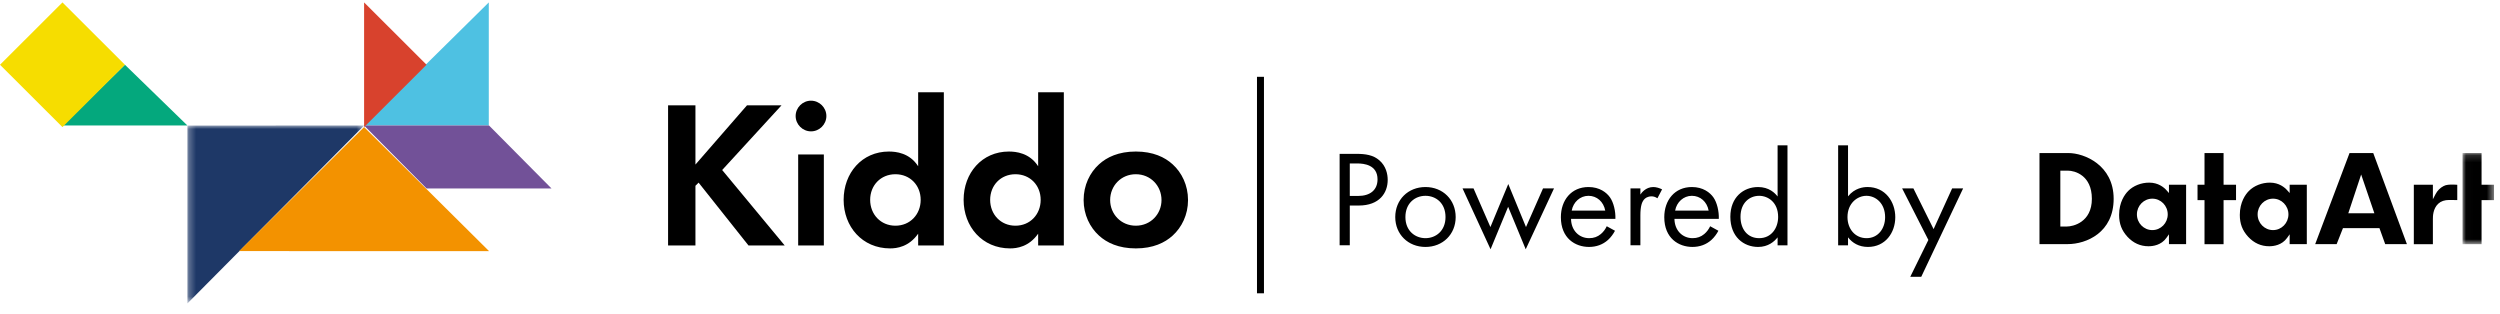 <svg xmlns="http://www.w3.org/2000/svg" xmlns:xlink="http://www.w3.org/1999/xlink" width="358" height="45" viewBox="0 0 358 45">
    <defs>
        <path id="9mpyndxpea" d="M0.015 0.158L4.528 0.158 4.528 13.207 0.015 13.207z"/>
        <path id="7wdb8so7yc" d="M0.269 0L25.571 0 25.571 25.484 0.269 25.484z"/>
        <path id="c8ri8sn3de" d="M0 43.391L357.143 43.391 357.143 0.281 0 0.281z"/>
    </defs>
    <g fill="none" fill-rule="evenodd">
        <path fill="#000" fill-rule="nonzero" d="M181 11L181 42 180 42 180 11z"/>
        <g transform="translate(0 .064)">
            <path fill="#000" d="M295.998 32.371h-.958v-7.997h1.096c.949 0 3.42.648 3.42 4.029 0 3.38-2.718 3.968-3.558 3.968m.217-10.518h-4.16v13.04h4.031c2.692 0 6.59-1.66 6.59-6.49s-4.21-6.55-6.461-6.55M308.213 32.886c-1.22 0-2.207-1.008-2.207-2.25 0-1.244.988-2.252 2.207-2.252 1.219 0 2.206 1.008 2.206 2.251 0 1.243-.987 2.251-2.206 2.251zm2.381-6.498v1.191l-.356-.4c-.362-.408-1.165-1.09-2.476-1.09-1.15 0-2.276.447-3.013 1.197-.483.492-1.293 1.592-1.293 3.428 0 1.263.37 2.23 1.2 3.134.834.897 1.846 1.352 3.008 1.352.64 0 1.821-.155 2.56-1.192l.37-.52v1.413h2.457v-8.513h-2.457zM325.498 32.886c-1.22 0-2.207-1.008-2.207-2.25 0-1.244.988-2.252 2.207-2.252 1.219 0 2.207 1.008 2.207 2.251 0 1.243-.988 2.251-2.207 2.251zm2.381-6.498v1.191l-.356-.4c-.362-.408-1.165-1.09-2.476-1.09-1.15 0-2.276.447-3.012 1.197-.483.492-1.294 1.592-1.294 3.428 0 1.263.37 2.23 1.2 3.134.834.897 1.847 1.352 3.008 1.352.64 0 1.821-.155 2.56-1.192l.37-.52v1.413h2.456v-8.513h-2.456zM315.686 21.857L315.686 26.389 314.686 26.389 314.686 28.592 315.686 28.592 315.686 34.901 318.415 34.901 318.415 28.592 320.2 28.592 320.2 26.389 318.415 26.389 318.415 21.857z"/>
            <g transform="translate(352.615 21.696)">
                <mask id="mo4rfniaob" fill="#fff">
                    <use xlink:href="#9mpyndxpea"/>
                </mask>
                <path fill="#000" d="M0.015 0.158L0.015 13.207 2.744 13.207 2.744 6.897 4.528 6.897 4.528 4.694 2.744 4.694 2.744 0.158z" mask="url(#mo4rfniaob)"/>
            </g>
            <path fill="#000" d="M341.56 34.892h3.108l-4.819-13.038h-3.397l-4.915 13.038h3.072l.901-2.283h5.228l.822 2.283zm-1.55-4.418h-3.735l1.842-5.55 1.893 5.55zM345.66 34.902h2.729v-3.61c0-.364 0-1.47.77-2.186.388-.36.902-.534 1.571-.534.462 0 .968.01 1.15.015v-2.19l-.543-.03c-.528 0-1.026 0-1.41.211-.49.25-.888.65-1.153 1.154l-.385.735v-2.078h-2.73v8.513zM193.29 27.995h1.2c1.73 0 2.773-.864 2.773-2.375 0-2.08-1.947-2.278-2.891-2.278h-1.082v4.653zm.925-6.027c1.317 0 2.419.157 3.304.923.964.824 1.2 1.983 1.2 2.807 0 1.845-1.16 3.671-4.15 3.671h-1.279v5.694h-1.456V21.968h2.38zM201.255 31.019c0 2.002 1.416 3.023 2.872 3.023 1.475 0 2.871-1.04 2.871-3.023 0-2.003-1.377-3.043-2.871-3.043-1.495 0-2.872 1.06-2.872 3.043m-1.455 0c0-2.474 1.829-4.3 4.327-4.3 2.497 0 4.326 1.826 4.326 4.3 0 2.473-1.848 4.28-4.326 4.28-2.479 0-4.327-1.807-4.327-4.28M211.009 26.915L213.428 32.452 215.985 26.287 218.522 32.452 220.961 26.915 222.535 26.915 218.483 35.632 215.965 29.546 213.448 35.632 209.435 26.915zM229.87 30.096c-.237-1.276-1.2-2.12-2.4-2.12s-2.183.903-2.4 2.12h4.8zm1.396 2.886c-.236.451-.59.942-1.003 1.315-.747.668-1.672 1-2.715 1-1.966 0-4.031-1.235-4.031-4.259 0-2.434 1.494-4.319 3.953-4.319 1.593 0 2.596.786 3.088 1.492.512.727.807 1.983.767 3.063h-6.353c.02 1.688 1.18 2.768 2.596 2.768.67 0 1.2-.196 1.672-.59.374-.313.669-.725.846-1.118l1.18.648zM233.487 26.915h1.416v.884c.138-.216.748-1.08 1.85-1.08.432 0 .904.157 1.258.334l-.668 1.276c-.315-.216-.61-.275-.827-.275-.57 0-.924.236-1.14.51-.236.315-.473.864-.473 2.2v4.299h-1.416v-8.148zM244.678 30.096c-.236-1.276-1.2-2.12-2.4-2.12-1.199 0-2.183.903-2.399 2.12h4.8zm1.397 2.886c-.236.451-.59.942-1.003 1.315-.748.668-1.672 1-2.715 1-1.967 0-4.032-1.235-4.032-4.259 0-2.434 1.495-4.319 3.954-4.319 1.593 0 2.596.786 3.088 1.492.511.727.806 1.983.767 3.063h-6.353c.02 1.688 1.18 2.768 2.596 2.768.669 0 1.2-.196 1.672-.59.374-.313.668-.725.846-1.118l1.18.648zM249.24 30.98c0 1.746.984 3.062 2.675 3.062 1.731 0 2.714-1.433 2.714-3.043 0-2.1-1.455-3.023-2.714-3.023-1.396 0-2.675 1.02-2.675 3.003zm5.31-10.229h1.417v14.312h-1.416v-1.139c-.472.609-1.358 1.374-2.793 1.374-2.065 0-3.973-1.452-3.973-4.319 0-2.807 1.888-4.26 3.973-4.26 1.573 0 2.42.864 2.793 1.354v-7.322zM269.949 31.038c0-2.002-1.358-3.062-2.675-3.062-1.318 0-2.714 1.08-2.714 3.043 0 1.668 1.062 3.023 2.734 3.023 1.652 0 2.655-1.375 2.655-3.004zm-5.31 4.025h-1.417V20.75h1.416v7.303c.964-1.198 2.203-1.335 2.793-1.335 2.557 0 3.973 2.12 3.973 4.32 0 2.237-1.435 4.259-3.914 4.259-1.318 0-2.242-.589-2.852-1.374v1.139zM276.143 34.297L272.386 26.915 273.999 26.915 276.89 32.746 279.546 26.915 281.12 26.915 275.12 39.578 273.547 39.578z"/>
            <g transform="translate(26.567 17.907)">
                <mask id="q8bpkp1zqd" fill="#fff">
                    <use xlink:href="#7wdb8so7yc"/>
                </mask>
                <path fill="#1E3867" d="M25.571 0L0.269 0.001 0.269 25.484z" mask="url(#q8bpkp1zqd)"/>
            </g>
            <path fill="#F39200" d="M70.028 35.895L52.139 18.137 34.248 35.893z"/>
            <path fill="#4EC1E2" d="M69.995 17.907L69.995 0.281 52.138 17.907z"/>
            <path fill="#725198" d="M52.138 17.907L61.083 26.922 78.974 26.922 70.029 17.907z"/>
            <path fill="#D8422D" d="M61.083 9.209L52.138 0.281 52.138 18.138z"/>
            <path fill="#04A87D" d="M17.89 9.209L8.945 17.907 26.836 17.907z"/>
            <path fill="#F6DD00" d="M0 9.209L8.945 0.281 17.891 9.209 8.945 18.138z"/>
            <path fill="#000" d="M99.587 23.501L106.972 15.016 111.916 15.016 103.415 24.283 112.368 35.085 107.183 35.085 100.039 26.089 99.587 26.54 99.587 35.085 95.668 35.085 95.668 15.016 99.587 15.016z"/>
            <mask id="jop6ltoq0f" fill="#fff">
                <use xlink:href="#c8ri8sn3de"/>
            </mask>
            <path fill="#000" d="M114.298 35.085h3.677V22.057h-3.677v13.028zm1.838-20.73c1.206 0 2.201.992 2.201 2.196 0 1.203-.995 2.196-2.2 2.196-1.207 0-2.201-.993-2.201-2.196 0-1.204.994-2.197 2.2-2.197zM124.607 28.556c0 2.076 1.507 3.7 3.617 3.7 2.11 0 3.618-1.624 3.618-3.7s-1.507-3.67-3.618-3.67c-2.11 0-3.617 1.594-3.617 3.67zm6.873-15.405h3.678v21.934h-3.678V33.4c-1.326 1.896-3.075 2.107-4.01 2.107-4.009 0-6.661-3.13-6.661-6.951 0-3.852 2.622-6.92 6.48-6.92.996 0 2.955.18 4.191 2.106V13.15zM141.79 28.556c0 2.076 1.507 3.7 3.617 3.7 2.11 0 3.618-1.624 3.618-3.7s-1.507-3.67-3.618-3.67c-2.11 0-3.617 1.594-3.617 3.67zm6.873-15.405h3.678v21.934h-3.678V33.4c-1.327 1.896-3.075 2.107-4.01 2.107-4.009 0-6.662-3.13-6.662-6.951 0-3.852 2.623-6.92 6.482-6.92.994 0 2.954.18 4.19 2.106V13.15zM166.328 28.586c0-2.046-1.568-3.7-3.678-3.7s-3.677 1.654-3.677 3.7c0 1.986 1.537 3.67 3.677 3.67s3.678-1.684 3.678-3.67m1.598-5.115c1.296 1.173 2.2 2.979 2.2 5.115 0 2.106-.904 3.912-2.2 5.085-1.116 1.023-2.804 1.836-5.276 1.836-2.471 0-4.16-.813-5.275-1.836-1.296-1.173-2.2-2.979-2.2-5.085 0-2.136.904-3.942 2.2-5.115 1.115-1.023 2.804-1.836 5.275-1.836 2.472 0 4.16.813 5.276 1.836" mask="url(#jop6ltoq0f)"/>
        </g>
    </g>
</svg>
